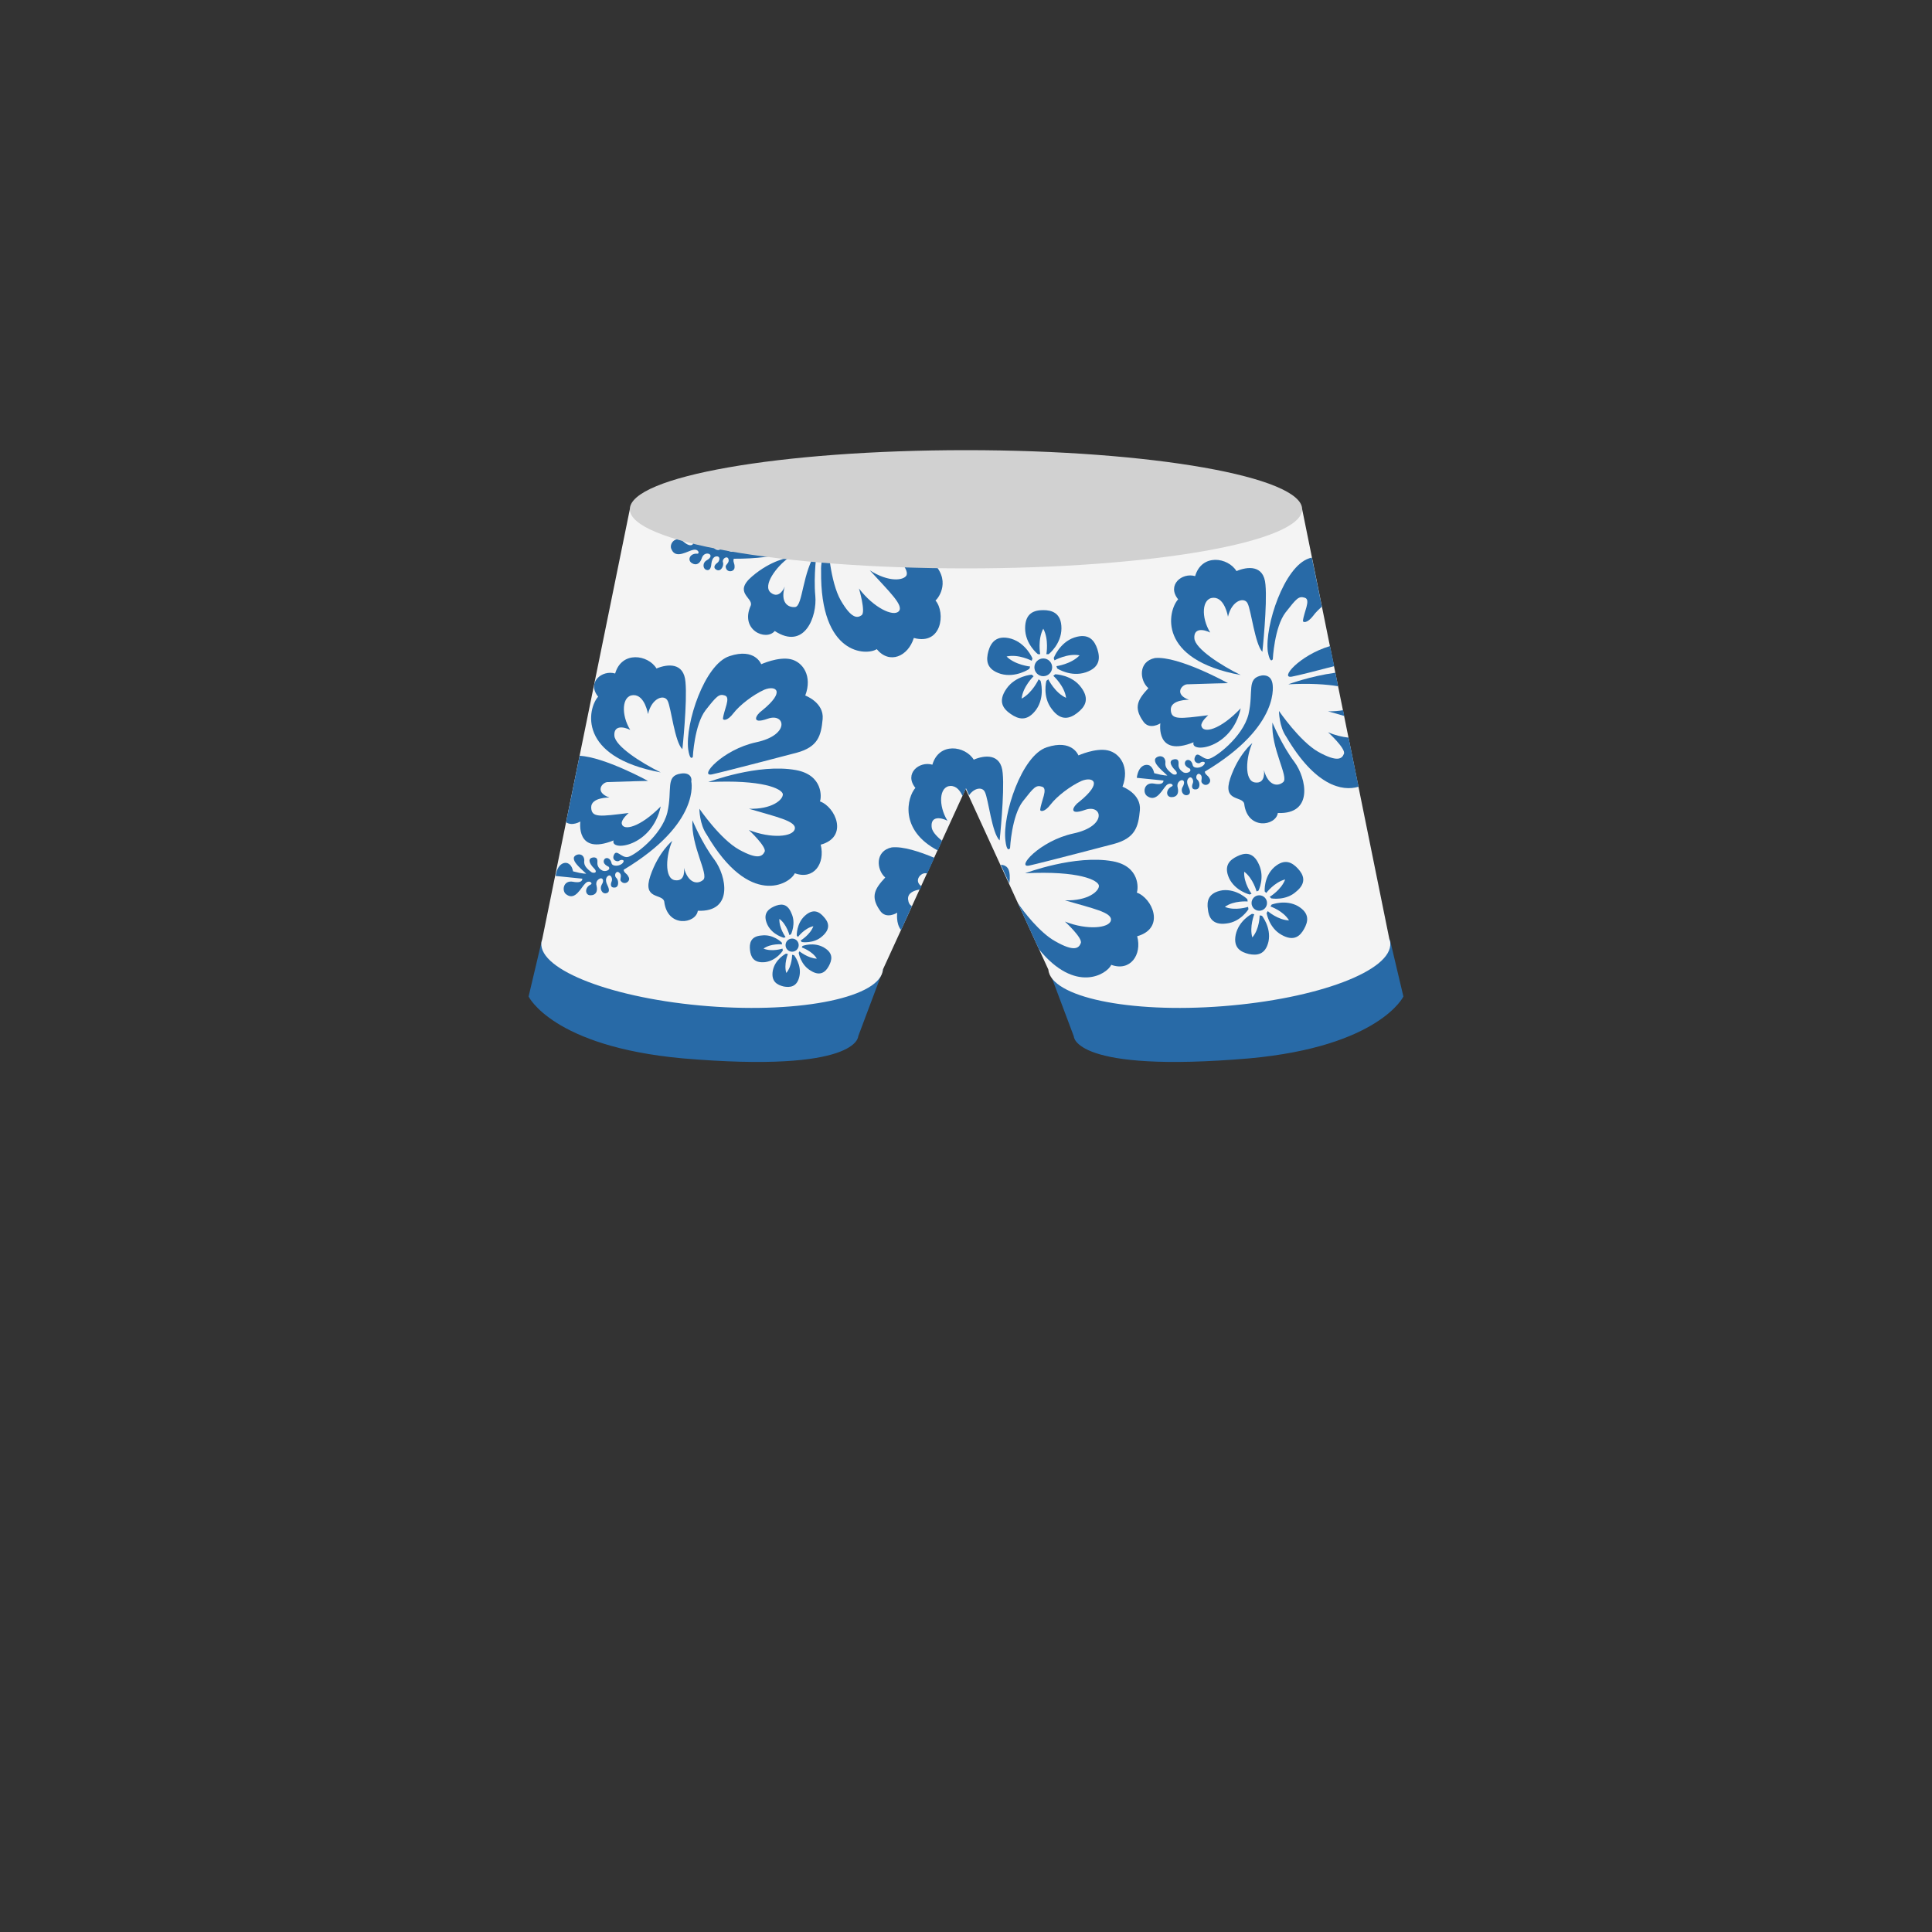 <?xml version="1.0" encoding="utf-8"?>
<!-- Generator: Adobe Illustrator 18.0.0, SVG Export Plug-In . SVG Version: 6.00 Build 0)  -->
<!DOCTYPE svg PUBLIC "-//W3C//DTD SVG 1.1//EN" "http://www.w3.org/Graphics/SVG/1.1/DTD/svg11.dtd">
<svg version="1.1" id="content" xmlns="http://www.w3.org/2000/svg" xmlns:xlink="http://www.w3.org/1999/xlink" x="0px" y="0px"
	 width="500px" height="500px" viewBox="0 0 500 500" enable-background="new 0 0 500 500" xml:space="preserve">
<rect x="0" y="0" width="500" height="500" fill="#333333" stroke="none"/>
<g id="bounds" display="none">
	<rect x="0.5" y="0.5" display="inline" fill="none" stroke="#2B2B2B" stroke-miterlimit="10" width="500" height="500"/>
</g>
<g>
	<path fill="#286AA7" d="M228.6,250.9l-6.5,17.3c0,0,0.2,9.6-45.5,5.7c-33.6-3.1-39.8-16-39.8-16l3.5-14.8L228.6,250.9z"/>
	<path fill="#286AA7" d="M271.4,250.9l6.5,17.3c0,0-0.2,9.6,45.5,5.7c33.6-3.1,39.8-16,39.8-16l-3.5-14.8L271.4,250.9z"/>
	<path fill="#F4F4F4" d="M359.8,244L359.8,244c0-0.3-0.1-0.6-0.2-0.8L337,131.8H163l-22.7,111.4c-0.1,0.3-0.2,0.6-0.2,0.8
		c-0.6,7.1,18.8,14.5,43.2,16.4c24.4,1.9,44.7-2.4,45.2-9.5l0,0l0,0l21.4-46.7l21.4,46.7l0,0c0.6,7.1,20.8,11.4,45.2,9.5
		C341,258.5,360.4,251.2,359.8,244L359.8,244L359.8,244z"/>
	<g>
		<path fill="#286AA7" d="M179.3,195.9c0,0,0.4-8.3,3.3-12.1c2.9-3.7,3.5-4.3,5-3.8c1.6,0.5-0.3,3.8-0.5,6c0,0.4,1.1,0.7,2.7-1.4
			c1.6-2.1,5.1-4.8,8-6.1c2.9-1.2,5.7,0.3-0.6,5.4c-1.6,1.1-3,3.7,1.5,2.1c4.5-1.6,5.9,4.2-3,6.1c-8.8,1.9-15,9.1-11.4,8.3
			s21.9-5.6,21.9-5.6c5.5-1.5,6.3-4.4,6.7-8.7s-4.5-6.1-4.5-6.1c1.9-5-0.6-8.7-3.8-9.4s-7.6,1.3-7.6,1.3s-1.6-4.3-8.2-2.1
			c-6.5,2.1-11.5,17.5-10.7,24.1C178.5,196.5,179,196.3,179.3,195.9z"/>
		<path fill="#286AA7" d="M183.3,202.4c0,0,12.9-4.9,22.7-3.1c7.1,1.3,6.6,7.2,6.2,8.1c4,1.4,7.5,9.2,0.2,11.2
			c1.2,4.9-1.8,9.2-6.7,7.4c-1.3,2.8-11.7,9-22.8-10c-1.9-2.7-1.9-6.7-1.9-6.7s5.4,7.9,10.3,10.6c4.9,2.7,6,1.7,6.6,0.5
			c0.5-1.3-4.1-5.6-4.1-5.6c5.8,2.3,11.5,1.8,11.9-0.3c0.4-2-4.8-3.1-11.9-5.2c5.9,0.2,8.9-2.3,8.8-3.8
			C202.3,204.1,197.3,201.7,183.3,202.4z"/>
		<path fill="#286AA7" d="M179.2,212.3c0,0,2.5,6,5.7,10.2c3.1,4.2,5,13.6-4.3,13.2c-0.5,3.4-7.9,4.5-8.7-2.4
			c-0.5-2.1-5.7-0.4-3.6-6.6c2.1-6.2,5.7-9.1,5.7-9.1c-1.6,3.5-2.2,9.8,0.7,10.2s2.3-3.2,2.3-3.2c1.1,4,3.5,4.4,5,3.1
			C183.5,226.3,178.8,219,179.2,212.3z"/>
		<path fill="#286AA7" d="M169.9,173c-2.2-3.6-9-4.6-10.7,1.3c-3.4-1-7.4,2.3-4.4,6c-2.7,3-5.5,15.6,16.2,19.6
			c-5.1-2.5-11.8-6.8-12-9.5s2.3-2.4,4.1-1.5c-2.4-3.9-2.2-8.9,0.8-9s3.8,4.9,3.8,4.9c1-4.3,4.3-5.2,5.1-3.4
			c0.9,1.8,1.8,10.6,3.8,12.5c0,0,1.3-12.2,0.8-17.4C177,171.4,172.8,171.8,169.9,173z"/>
		<path fill="#286AA7" d="M160.9,213.1c-0.1-1.1,1.8-2.7,1.8-2.7c-7.4,0.9-9.6,1.3-9.7-1.4c-0.1-2.7,4.7-2.6,4.7-2.6
			c-3.9-1.4-1.9-3.9-0.5-4c5.4-0.2,10.5-0.3,10.5-0.3s-11.3-6.2-17.7-6.5l-3.5,17.2c1.6,1.1,3.7-0.2,3.7-0.2s-1.3,8.9,8.6,4.9
			c-1,2.9,9.9,1.8,12.2-8.8C165.7,214.1,161.2,215.2,160.9,213.1z"/>
		<path fill="#286AA7" d="M176.2,200.2c-4.1,0.6-2.1,4.1-3.5,10.1c-1.5,6-8.7,11.3-10.3,11.5s-2.8-2.1-3.5-0.6s0.9,1.9,1.3,1.6
			c0.4-0.4,1.7-0.4,1,0.5s-2.6,1-2.9,0.2c-0.3-1.6-1.5-1.7-1.9-1.1c-0.7,1.2,1.1,1.9,1.1,1.9c0.7,0.8-0.8,1.4-1.6,1
			c-1-0.5-1.3-1.3-1.3-1.9c0-0.6,0.2-1.6-1.1-1.5c-1.3,0.2-1.3,1.3,0.3,2.9c0.6,0.6,0.6,1.3-0.6,1c-2.6-1.8-1.9-2.8-2-3.4
			c-0.3-2-2.7-1.3-2.7-0.3s1,2,3.2,4c0,0-0.8,0.1-3.4-0.6c0,0-0.2-1.5-1.2-2c-1-0.6-2.9,0.1-3.3,3.2l6.9,0.7c0,0,0.2,1.3-2.4,0.8
			c-2.6-0.5-3,2.5-1.7,3.3c2.3,1.7,3.8-1.9,4.9-2.9c1-1,2,0,1.4,0.3c-1.7,0.8-1.5,2.8-0.1,2.8c1.5,0,1.9-1.1,1.6-2.4
			c-0.4-1.3,0.6-1.9,1.1-2c0.5,0,0.9,0.6,0.2,1.7c-0.6,1.1,0.2,2.3,1,2.2c0.9-0.1,1.2-0.7,0.5-2.1c-0.7-1.4-0.3-2.2,0.3-2.5
			s1.1,0.8,0.8,1.5s-0.4,1.7,0.8,1.6c1.2-0.1,1-2,0.4-2.5c-0.7-0.6-0.1-2,0.7-1.4c0.9,0.6,0.2,1.6,0.4,2.1c0.9,1.4,2.7,0.2,2.1-0.9
			c-0.5-1.1-1.2-1-1.3-1.9c20.1-12.1,17.5-22.9,17.5-22.9C179.1,201.6,178.8,199.8,176.2,200.2z"/>
	</g>
	<g>
		<path fill="#286AA7" d="M236,133.7c-8.6-2.9-17.6,0-14.1,1.2s21.7,6.5,21.7,6.5c5.5,1.6,7.6-0.6,10.2-4c1.5-2,1-4.1,0.3-5.6h-10
			C244.6,133.6,242,135.7,236,133.7z"/>
		<path fill="#286AA7" d="M220,136.2c0,0,13.6,2.4,21,9c5.4,4.8,1.9,9.6,1.1,10.2c2.7,3.2,1.6,11.7-5.6,9.7
			c-1.5,4.8-6.3,6.9-9.6,2.9c-2.6,1.7-14.7,1.7-14.4-20.3c-0.2-3.3,1.8-6.7,1.8-6.7s0.5,9.5,3.3,14.4c2.8,4.8,4.3,4.6,5.4,3.8
			c1.1-0.8-0.7-6.9-0.7-6.9c3.8,5,8.9,7.4,10.3,5.9c1.4-1.5-2.5-5.1-7.5-10.6c5,3.2,8.8,2.6,9.5,1.3
			C235.3,147.4,232.4,142.8,220,136.2z"/>
		<path fill="#286AA7" d="M211.4,142.6c0,0-0.9,6.4-0.4,11.6c0.5,5.2-2.7,14.2-10.5,9.1c-2.2,2.7-9.1-0.2-6.2-6.6
			c0.7-2-4.6-3.3,0.3-7.5c5-4.3,9.6-4.9,9.6-4.9c-3.2,2.2-7,7.3-4.7,9.1s3.6-1.6,3.6-1.6c-1.2,4,0.7,5.5,2.7,5.3
			C207.8,156.8,207.6,148.1,211.4,142.6z"/>
		<path fill="#286AA7" d="M191.3,136.4c-2.4,2,7.6,6.7,15-1.3c-7.4,2-11.9,0.6-11-1.3c0.5-1,2.9-1.3,2.9-1.3
			c-0.6-0.2-1.1-0.5-1.6-0.7H185C184.9,133.6,186.2,135.7,191.3,136.4z"/>
		<path fill="#286AA7" d="M215,130.7c-3.8-1.6-3.9,2.4-8.2,6.8c-4.4,4.4-13.3,5.2-14.8,4.6c-1.5-0.7-1.3-3.2-2.7-2.4
			c-1.4,0.9-0.2,2.1,0.3,2s1.7,0.5,0.6,1c-1.1,0.4-2.8-0.5-2.5-1.3c0.5-1.6-0.4-2.3-1.1-2c-1.2,0.7-0.1,2.2-0.1,2.2
			c0.2,1.1-1.4,0.8-1.8,0.1c-0.6-1-0.5-1.7-0.1-2.3c0.3-0.5,1-1.3-0.1-1.8c-1.2-0.5-1.8,0.4-1.2,2.6c0.2,0.8-0.2,1.4-1,0.5
			c-1.4-2.9-0.2-3.4,0-3.9c0.8-1.9-1.6-2.5-2.1-1.7s-0.2,2.3,0.6,5.1c0,0-0.7-0.3-2.6-2.3c0,0,0.6-1.4,0-2.4s-2.5-1.4-4.4,1l5.6,4.2
			c0,0-0.5,1.2-2.5-0.5c-2-1.8-3.9,0.6-3.1,2c1.1,2.6,4.3,0.3,5.6,0.1c1.4-0.3,1.7,1,1.1,1c-1.9-0.2-2.7,1.6-1.5,2.4
			c1.2,0.8,2.2,0.1,2.6-1.2c0.4-1.3,1.5-1.4,2-1.1c0.5,0.3,0.4,1-0.7,1.6c-1.1,0.6-1,2-0.3,2.4c0.8,0.4,1.4,0,1.5-1.5
			c0.2-1.6,0.9-2,1.6-1.9c0.7,0.1,0.6,1.2-0.1,1.7c-0.6,0.4-1.2,1.3-0.1,1.8c1.1,0.5,1.9-1.1,1.6-2c-0.3-0.8,1-1.8,1.4-0.9
			c0.4,1-0.7,1.5-0.7,2c0.1,1.7,2.2,1.5,2.3,0.3s-0.5-1.4-0.2-2.3c23.5,0.1,26.8-10.6,26.8-10.6C216.8,133.4,217.4,131.7,215,130.7z
			"/>
	</g>
	<g>
		<g>
			<path fill="#286AA7" d="M329.4,170.6c0,0,0.4-8.3,3.3-12.1c2.9-3.7,3.4-4.3,5-3.8s-0.3,3.8-0.5,6c0,0.4,1.1,0.7,2.7-1.4
				c0.5-0.7,1.3-1.5,2.2-2.3l-2.6-12.7c-0.2,0.1-0.5,0.1-0.7,0.2c-6.5,2.1-11.5,17.5-10.7,24.1C328.6,171.3,329.1,171.1,329.4,170.6
				z"/>
			<path fill="#286AA7" d="M344.2,167.2c-8,2.4-13.2,8.6-9.8,7.9c1.6-0.3,6.3-1.5,10.9-2.7L344.2,167.2z"/>
		</g>
		<g>
			<path fill="#286AA7" d="M343.7,184.1c1.5,0.4,2.9,0.8,4.2,1.2l-0.3-1.5C346.5,184,345.2,184.1,343.7,184.1z"/>
			<path fill="#286AA7" d="M349,190.9c-1.7-0.2-3.5-0.6-5.3-1.4c0,0,4.7,4.3,4.1,5.6c-0.5,1.3-1.7,2.2-6.6-0.5
				C336.4,191.9,331,184,331,184s0,4,1.9,6.7c7.4,12.6,14.4,14.2,18.7,12.9L349,190.9z"/>
			<path fill="#286AA7" d="M333.4,177.1c5.7-0.3,9.9,0,12.9,0.5l-0.7-3.5C339,175,333.4,177.1,333.4,177.1z"/>
		</g>
		<path fill="#286AA7" d="M329.3,187c0,0,2.5,6,5.7,10.2c3.1,4.2,5,13.6-4.3,13.2c-0.5,3.4-7.9,4.5-8.7-2.4
			c-0.5-2.1-5.7-0.4-3.6-6.6c2.1-6.2,5.7-9.1,5.7-9.1c-1.6,3.5-2.2,9.8,0.7,10.2c2.9,0.4,2.3-3.2,2.3-3.2c1.1,4,3.5,4.4,5,3.1
			S328.9,193.7,329.3,187z"/>
		<path fill="#286AA7" d="M326.7,168.7c0,0,1.3-12.2,0.8-17.4c-0.4-5.2-4.7-4.7-7.5-3.5c-2.2-3.6-9-4.6-10.7,1.3
			c-3.4-1-7.4,2.3-4.4,6c-2.7,3-5.5,15.6,16.2,19.6c-5.1-2.5-11.8-6.8-12-9.5s2.3-2.4,4.1-1.5c-2.4-3.9-2.2-8.9,0.8-9
			s3.8,4.9,3.8,4.9c1-4.3,4.3-5.2,5.1-3.4C323.8,158,324.8,166.7,326.7,168.7z"/>
		<path fill="#286AA7" d="M317.8,176.8c0,0-12.8-7.1-18.9-6.5c-4.4,0.9-4,5.8-1.7,7.8c-2.7,2.9-3.9,4.9-1.4,8.5
			c1.6,2.5,4.5,0.6,4.5,0.6s-1.3,8.9,8.6,4.9c-1,2.9,9.9,1.8,12.2-8.8c-5.3,5.6-9.8,6.7-10.2,4.5c-0.1-1.1,1.8-2.7,1.8-2.7
			c-7.4,0.9-9.6,1.3-9.7-1.4s4.7-2.6,4.7-2.6c-3.9-1.4-1.9-3.9-0.5-4C312.7,176.9,317.8,176.8,317.8,176.8z"/>
		<path fill="#286AA7" d="M329.3,176.8c0,0,2.6,10.9-17.5,22.9c0.1,0.9,0.8,0.8,1.3,1.9c0.5,1.1-1.2,2.3-2.1,0.9
			c-0.3-0.5,0.4-1.5-0.4-2.1s-1.4,0.9-0.7,1.4c0.7,0.6,0.8,2.4-0.4,2.5c-1.2,0.1-1.1-0.9-0.8-1.6c0.3-0.7-0.2-1.7-0.8-1.5
			c-0.6,0.3-1,1-0.3,2.5c0.7,1.4,0.3,2-0.5,2.1c-0.9,0.1-1.7-1.1-1-2.2c0.6-1.1,0.3-1.7-0.2-1.7s-1.5,0.7-1.1,2
			c0.3,1.3-0.1,2.4-1.6,2.4s-1.6-2,0.1-2.8c0.6-0.3-0.4-1.2-1.4-0.3s-2.5,4.5-4.9,2.9c-1.4-0.8-1-3.8,1.7-3.3
			c2.6,0.5,2.4-0.8,2.4-0.8l-6.9-0.7c0.4-3.1,2.2-3.7,3.3-3.2c1,0.6,1.2,2,1.2,2c2.6,0.7,3.4,0.6,3.4,0.6c-2.2-2-3.2-3-3.2-4
			s2.4-1.7,2.7,0.3c0.1,0.6-0.6,1.6,2,3.4c1.1,0.3,1.2-0.4,0.6-1c-1.6-1.6-1.6-2.7-0.3-2.9c1.3-0.2,1.1,0.9,1.1,1.5s0.3,1.3,1.3,1.9
			c0.8,0.4,2.3-0.2,1.6-1c0,0-1.8-0.7-1.1-1.9c0.4-0.6,1.6-0.5,1.9,1.1c0.3,0.9,2.2,0.7,2.9-0.2c0.7-0.9-0.6-0.9-1-0.5
			s-2-0.1-1.3-1.6s1.9,0.8,3.5,0.6s8.8-5.6,10.3-11.5c1.4-6-0.6-9.4,3.5-10.1C328.9,174.6,329.2,176.4,329.3,176.8z"/>
	</g>
	<g>
		<path fill="#286AA7" d="M261.4,219.5c0,0,0.4-8.3,3.3-12.1c2.9-3.7,3.4-4.3,5-3.8s-0.3,3.8-0.5,6c0,0.4,1.1,0.7,2.7-1.4
			c1.6-2.1,5.1-4.8,8-6.1c2.9-1.2,5.7,0.3-0.6,5.4c-1.6,1.1-3,3.7,1.5,2.1c4.5-1.6,5.9,4.2-3,6.1c-8.8,1.9-15,9.1-11.4,8.3
			s21.9-5.6,21.9-5.6c5.5-1.5,6.3-4.4,6.7-8.7c0.4-4.3-4.5-6.1-4.5-6.1c1.9-5-0.6-8.7-3.8-9.4c-3.2-0.7-7.6,1.3-7.6,1.3
			s-1.6-4.3-8.2-2.1c-6.5,2.1-11.5,17.5-10.7,24.1C260.5,220.2,261.1,220,261.4,219.5z"/>
		<path fill="#286AA7" d="M294.2,231c0.4-0.9,0.9-6.8-6.2-8.1c-9.8-1.8-22.7,3.1-22.7,3.1c14-0.7,18.9,1.8,19.1,3.2
			c0.1,1.4-2.8,4-8.8,3.8c7.1,2.1,12.3,3.1,11.9,5.2c-0.4,2-6.1,2.6-11.9,0.3c0,0,4.7,4.3,4.1,5.6c-0.5,1.3-1.7,2.3-6.6-0.5
			c-4-2.2-8.3-7.8-9.7-9.9l5.5,12c9.4,11.5,17.5,6.5,18.7,4c4.9,1.8,8-2.6,6.7-7.4C301.7,240.2,298.2,232.4,294.2,231z"/>
		<path fill="#286AA7" d="M254.9,205c0.9,1.8,1.8,10.6,3.8,12.5c0,0,1.3-12.2,0.8-17.4c-0.4-5.2-4.7-4.7-7.5-3.5
			c-2.2-3.6-9-4.6-10.7,1.3c-3.4-1-7.4,2.3-4.4,6c-2.1,2.4-4.3,10.9,5.8,16.2l1.1-2.5c-1.6-1.3-2.7-2.6-2.7-3.7
			c-0.2-2.7,2.3-2.4,4.1-1.5c-2.4-3.9-2.2-8.9,0.8-9c1.6,0,2.5,1.3,3.1,2.6l0.9-2l0.8,1.8C252.2,203.8,254.3,203.6,254.9,205z"/>
		<path fill="#286AA7" d="M235,232.7c-0.1-1.7,1.7-2.3,3.1-2.5l0.4-0.8c-2-1.4-0.4-3.3,0.8-3.4c0.3,0,0.5,0,0.7,0l1.8-4
			c-3.8-1.6-8.1-3-11-2.7c-4.4,0.9-4,5.8-1.7,7.8c-2.7,2.9-3.9,4.9-1.4,8.5c1.6,2.5,4.5,0.6,4.5,0.6s-0.4,2.8,1,4.5l2.8-6.2
			C235.4,234.2,235.1,233.6,235,232.7z"/>
		<g>
			<path fill="#286AA7" d="M261.2,225.7c-0.1-0.4-0.3-1.8-2.2-1.9l2.2,4.8C261.5,226.8,261.2,225.7,261.2,225.7z"/>
		</g>
	</g>
	<path fill="#D1D1D1" d="M163,131.8c0,8.4,38.9,15.3,87,15.3c48,0,87-6.8,87-15.3c0-8.4-38.9-15.3-87-15.3
		C202,116.5,163,123.3,163,131.8z"/>
	<g>
		<circle fill="#286AA7" cx="270" cy="172.7" r="2.3"/>
		<path fill="#286AA7" d="M270,157.9c-2.3,0-4.7,0.7-4.7,4.7c0,4.1,3.3,6.7,3.3,6.7h0.6c0,0-0.7-3.8,0.8-6.6
			c1.5,2.8,0.8,6.6,0.8,6.6h0.6c0,0,3.3-2.6,3.3-6.7C274.7,158.6,272.2,157.9,270,157.9z"/>
		<path fill="#286AA7" d="M284,168c-0.7-2.1-2.1-4.3-6-3c-3.8,1.3-5.3,5.3-5.3,5.3l0.2,0.6c0,0,3.4-1.9,6.5-1.3
			c-2.2,2.3-6,2.8-6,2.8l0.2,0.6c0,0,3.5,2.3,7.4,1C284.8,172.7,284.7,170.2,284,168z"/>
		<path fill="#286AA7" d="M278.8,184.5c1.8-1.4,3.4-3.4,1-6.6c-2.4-3.3-6.7-3.4-6.7-3.4l-0.5,0.4c0,0,2.9,2.6,3.3,5.7
			c-2.9-1.3-4.6-4.8-4.6-4.8l-0.5,0.4c0,0-1.1,4.1,1.4,7.3C274.6,186.8,277,185.9,278.8,184.5z"/>
		<path fill="#286AA7" d="M261.6,184.8c1.9,1.3,4.2,2.1,6.6-1.2c2.3-3.3,1.1-7.4,1.1-7.4l-0.5-0.4c0,0-1.6,3.5-4.4,5
			c0.3-3.1,3.1-5.8,3.1-5.8l-0.5-0.4c0,0-4.2,0.3-6.5,3.6C258.1,181.6,259.7,183.5,261.6,184.8z"/>
		<path fill="#286AA7" d="M255.8,168.5c-0.6,2.2-0.7,4.7,3.2,5.9c3.9,1.1,7.4-1.3,7.4-1.3l0.2-0.6c0,0-3.9-0.4-6.1-2.6
			c3.1-0.7,6.5,1.1,6.5,1.1l0.2-0.6c0,0-1.6-3.9-5.5-5.1C257.8,164.2,256.4,166.4,255.8,168.5z"/>
	</g>
	<g>
		<circle fill="#286AA7" cx="325.9" cy="233.7" r="2"/>
		<path fill="#286AA7" d="M335.9,224.8c-1.4-1.5-3.3-2.8-6.1-0.4c-2.8,2.5-2.5,6.3-2.5,6.3l0.4,0.4c0,0,2.1-2.8,4.9-3.5
			c-1,2.7-4,4.5-4,4.5l0.4,0.4c0,0,3.8,0.7,6.5-1.8C338.3,228.4,337.3,226.3,335.9,224.8z"/>
		<path fill="#286AA7" d="M337.5,240.4c1-1.8,1.6-4-1.6-5.9c-3.2-1.8-6.8-0.4-6.8-0.4l-0.3,0.5c0,0,3.3,1.1,4.8,3.6
			c-2.9-0.1-5.5-2.4-5.5-2.4l-0.3,0.5c0,0,0.6,3.8,3.8,5.6C334.9,243.8,336.5,242.2,337.5,240.4z"/>
		<path fill="#286AA7" d="M323.2,246.9c2,0.4,4.3,0.3,5.1-3.3c0.7-3.6-1.7-6.6-1.7-6.6l-0.6-0.1c0,0,0,3.5-1.9,5.7
			c-0.8-2.7,0.5-6,0.5-6l-0.6-0.1c0,0-3.4,1.7-4.2,5.4C319.1,245.4,321.2,246.4,323.2,246.9z"/>
		<path fill="#286AA7" d="M312.6,235.3c0.2,2,1.1,4.2,4.8,3.7c3.7-0.4,5.7-3.7,5.7-3.7l-0.1-0.6c0,0-3.4,1.1-6,0
			c2.3-1.7,5.9-1.4,5.9-1.4l-0.1-0.6c0,0-2.7-2.7-6.4-2.3C312.6,231,312.3,233.3,312.6,235.3z"/>
		<path fill="#286AA7" d="M320.2,221.6c-1.9,0.9-3.6,2.4-2.1,5.7c1.6,3.3,5.3,4.2,5.3,4.2l0.5-0.2c0,0-2.1-2.8-1.9-5.7
			c2.3,1.7,3.2,5.1,3.2,5.1l0.5-0.2c0,0,1.7-3.4,0.1-6.8C324.3,220.3,322,220.7,320.2,221.6z"/>
	</g>
	<g>
		<circle fill="#286AA7" cx="205" cy="244.6" r="1.7"/>
		<path fill="#286AA7" d="M213.2,237.3c-1.1-1.3-2.7-2.3-4.9-0.3s-2.1,5.1-2.1,5.1l0.3,0.4c0,0,1.7-2.3,4-2.8
			c-0.8,2.2-3.3,3.7-3.3,3.7l0.3,0.4c0,0,3.1,0.5,5.3-1.5C215.2,240.2,214.3,238.5,213.2,237.3z"/>
		<path fill="#286AA7" d="M214.5,250c0.8-1.5,1.3-3.3-1.3-4.8s-5.5-0.4-5.5-0.4l-0.2,0.4c0,0,2.7,0.9,3.9,2.9
			c-2.3-0.1-4.5-1.9-4.5-1.9l-0.2,0.4c0,0,0.5,3.1,3.1,4.6C212.3,252.8,213.7,251.5,214.5,250z"/>
		<path fill="#286AA7" d="M202.8,255.3c1.6,0.3,3.5,0.2,4.1-2.7s-1.4-5.4-1.4-5.4l-0.5-0.1c0,0,0,2.9-1.5,4.7
			c-0.7-2.2,0.4-4.9,0.4-4.9l-0.5-0.1c0,0-2.8,1.4-3.4,4.4C199.5,254.1,201.2,254.9,202.8,255.3z"/>
		<path fill="#286AA7" d="M194.1,245.9c0.2,1.7,0.9,3.4,3.9,3.1c3-0.4,4.6-3,4.6-3l-0.1-0.5c0,0-2.7,0.9-4.9,0
			c1.9-1.4,4.8-1.1,4.8-1.1l-0.1-0.5c0,0-2.2-2.2-5.2-1.8C194.2,242.3,193.9,244.2,194.1,245.9z"/>
		<path fill="#286AA7" d="M200.3,234.6c-1.5,0.7-3,1.9-1.7,4.7c1.3,2.7,4.3,3.4,4.3,3.4l0.4-0.2c0,0-1.7-2.3-1.6-4.7
			c1.9,1.4,2.6,4.2,2.6,4.2l0.4-0.2c0,0,1.4-2.8,0.1-5.5C203.7,233.6,201.9,233.9,200.3,234.6z"/>
	</g>
</g>
</svg>
